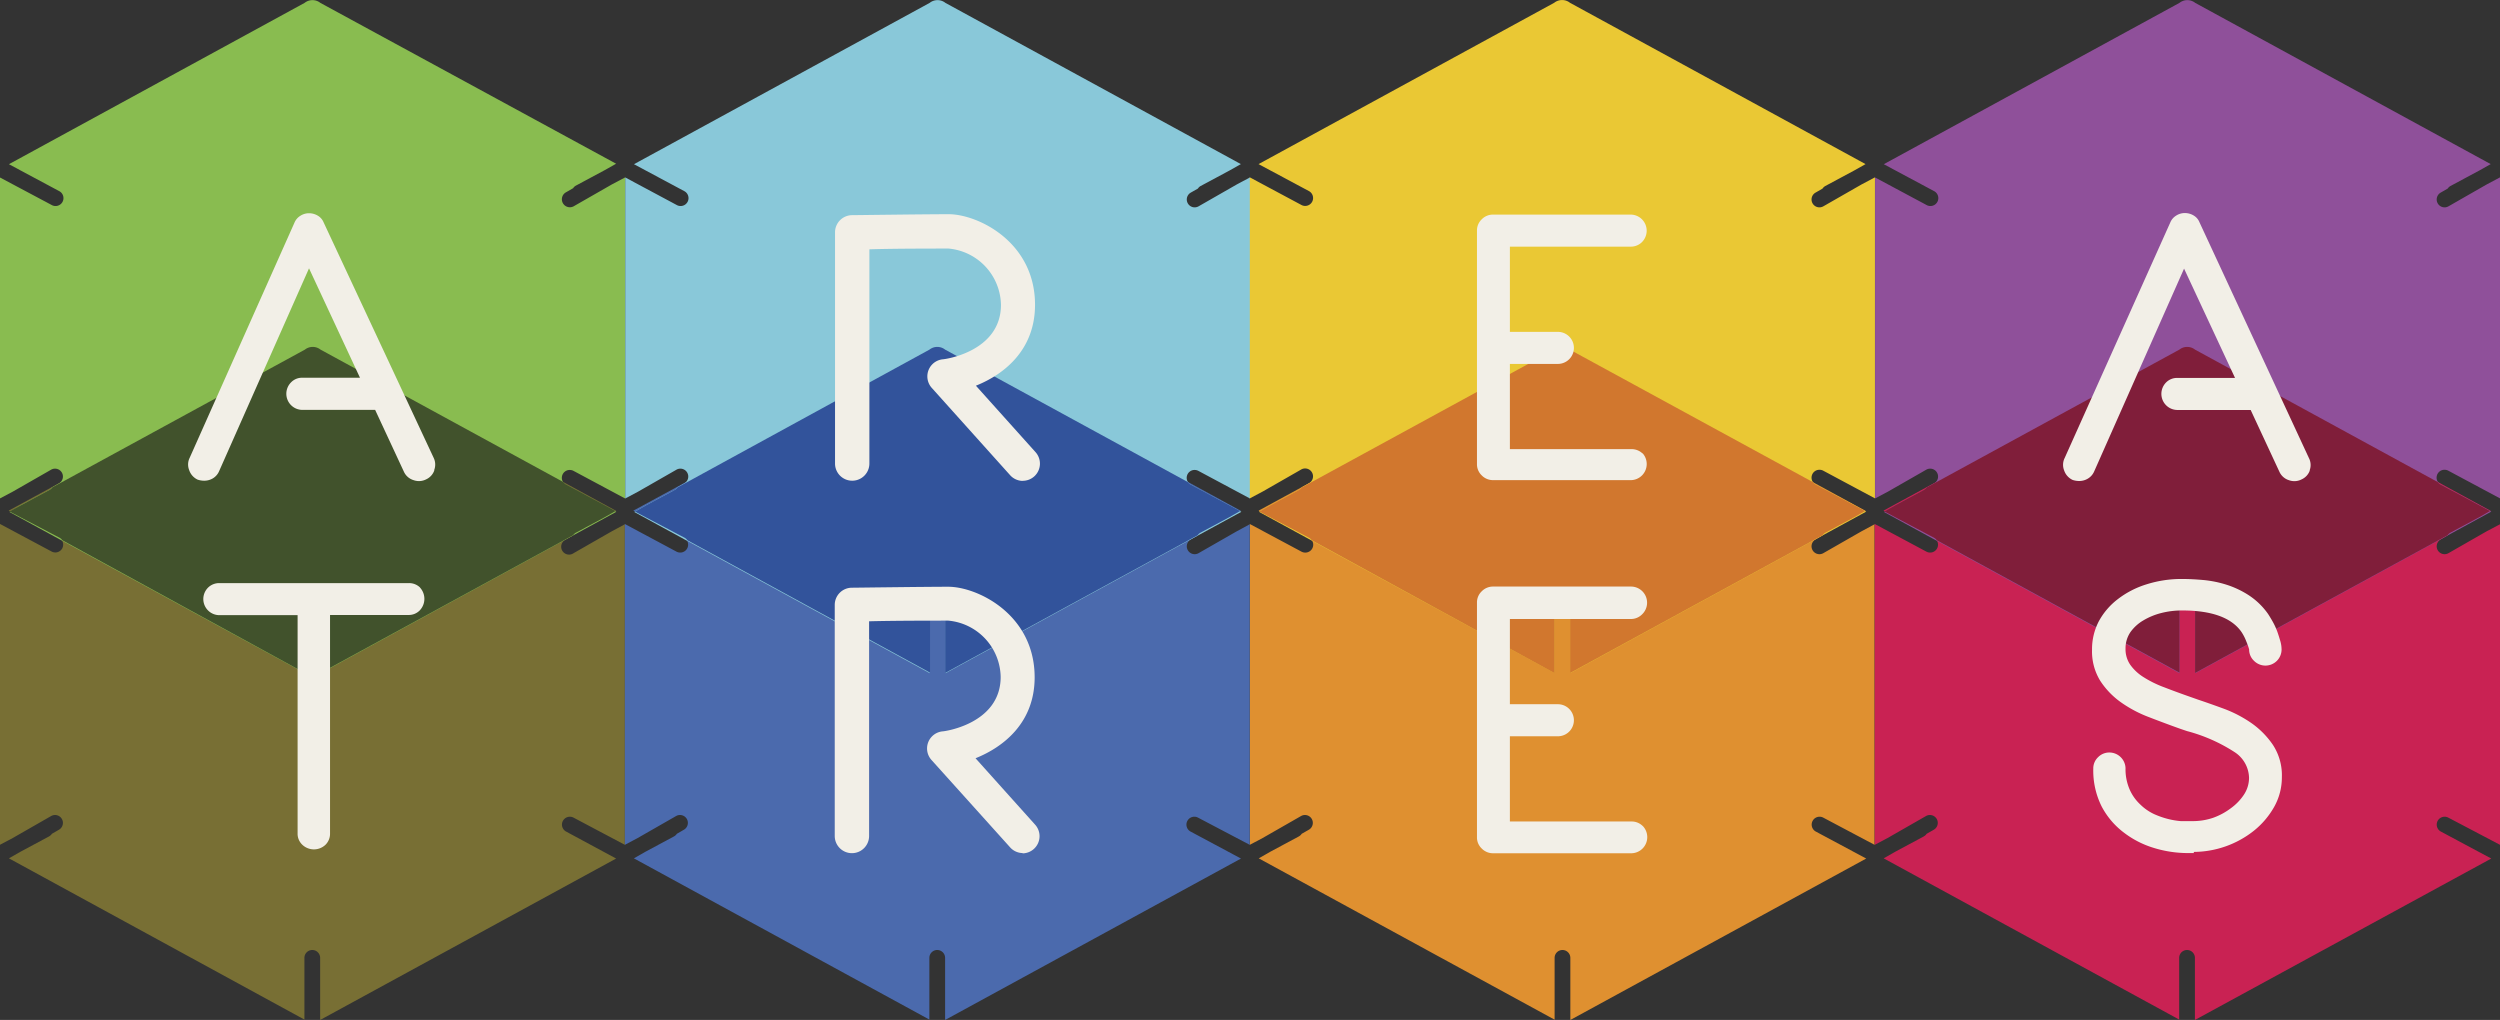 <svg id="Layer_1" data-name="Layer 1" xmlns="http://www.w3.org/2000/svg" viewBox="0 0 260.5 106.28"><rect x="0" y="0" width="260.5" height="106.28" fill="#333333" stroke="none"/><defs><style>.cls-1{fill:#df9030;}.cls-2{fill:#c92253;}.cls-3{fill:#786f34;}.cls-4{fill:#4b6aad;}.cls-5{fill:#89bc50;}.cls-6{fill:#89c8d9;}.cls-7{fill:#eac834;}.cls-8{fill:#8f509a;}.cls-9{fill:#41522c;}.cls-10{fill:#32539b;}.cls-11{fill:#d1772e;}.cls-12{fill:#801e3a;}.cls-13{fill:#f2efe7;}</style></defs><title>areatres</title><path class="cls-1" d="M194,55.32l-4,2.29a.82.82,0,1,1-.81-1.43l.73-.42a.83.83,0,0,1,.29-.27l3-1.61,1.19-.68L163.6,36.41h0a1.32,1.32,0,0,0-1.63,0h0L131.15,53.18,136.4,56a.82.82,0,0,1-.39,1.55.83.83,0,0,1-.39-.1l-5.38-2.88V88l1.34-.71,4-2.29a.82.82,0,1,1,.81,1.43l-.74.42a.86.86,0,0,1-.29.27l-3,1.61-1.19.68L162,106.22V99.91h0v-.13a.82.82,0,1,1,1.64,0h0v6.47l30.83-16.82-5.25-2.81a.82.82,0,0,1,.78-1.45h0L195.34,88V54.6Z" transform="translate(-0.01 0.03)"/><path class="cls-2" d="M259.14,55.32l-4,2.29a.82.82,0,1,1-.81-1.43l.73-.42a.8.8,0,0,1,.29-.27l3-1.61,1.19-.68L228.75,36.4h0a1.32,1.32,0,0,0-1.63,0h0L196.27,53.18,201.52,56a.82.82,0,0,1-.78,1.45l-5.38-2.88V88l1.34-.71,4-2.29a.82.82,0,1,1,.81,1.43h0l-.74.42a.89.89,0,0,1-.29.27l-3,1.61-1.19.68,30.79,16.8V99.91h0v-.13a.82.82,0,1,1,1.64,0v6.47L259.6,89.43l-5.25-2.81a.82.82,0,0,1,.78-1.45h0L260.51,88V54.6Z" transform="translate(-0.01 0.03)"/><path class="cls-3" d="M63.78,55.32l-4,2.29A.82.82,0,1,1,59,56.18l.73-.42a.79.79,0,0,1,.29-.27l3-1.61,1.19-.68L33.39,36.4h0a1.32,1.32,0,0,0-1.63,0h0L.91,53.18,6.16,56A.82.82,0,0,1,6.5,57.1h0a.82.82,0,0,1-1.11.34h0L0,54.56V88l1.34-.71,4-2.29a.82.82,0,1,1,.81,1.43l-.73.42a.87.87,0,0,1-.29.27l-3,1.61-1.19.68,30.79,16.8V99.91h0v-.13a.82.82,0,0,1,1.64,0v6.47L64.21,89.43,59,86.62a.82.82,0,1,1,.78-1.45h0L65.12,88V54.6Z" transform="translate(-0.01 0.03)"/><path class="cls-4" d="M128.9,55.32l-4,2.29a.82.82,0,0,1-.81-1.43l.74-.42a.79.79,0,0,1,.29-.27l3-1.61,1.19-.68L98.52,36.4h0a1.32,1.32,0,0,0-1.63,0h0L66,53.18,71.28,56a.82.82,0,1,1-.78,1.45h0l-5.38-2.88V88l1.34-.71,4-2.29a.82.82,0,1,1,.81,1.43h0l-.73.42a.86.86,0,0,1-.29.27l-3,1.61-1.19.68,30.79,16.8V99.91h0v-.13a.82.82,0,0,1,1.64,0v6.47l30.83-16.82-5.25-2.81a.82.82,0,1,1,.78-1.45L130.23,88V54.6Z" transform="translate(-0.01 0.03)"/><path class="cls-5" d="M63.78,19.18l-4,2.29A.82.82,0,1,1,59,20h0l.73-.42a.81.81,0,0,1,.29-.27l3-1.61,1.19-.67L33.39.27h0a1.32,1.32,0,0,0-1.64,0h0L.94,17.08l5.25,2.81a.82.82,0,0,1-.78,1.45h0L0,18.46V51.91l1.34-.71,4-2.29a.82.82,0,0,1,.81,1.43l-.73.42a.82.82,0,0,1-.29.27l-3,1.61L1,53.32l30.79,16.8V63.81h0v-.16a.82.82,0,0,1,1.64,0v6.47L64.23,53.3,59,50.49a.82.82,0,0,1,.39-1.55.81.81,0,0,1,.39.1l5.38,2.88V18.45Z" transform="translate(-0.01 0.03)"/><path class="cls-6" d="M128.9,19.18l-4,2.29a.82.82,0,0,1-.81-1.43h0l.74-.42a.81.81,0,0,1,.29-.27l3-1.61,1.19-.67L98.52.27h0a1.32,1.32,0,0,0-1.64,0h0L66.07,17.08l5.25,2.81a.82.82,0,0,1-.78,1.45h0l-5.38-2.88V51.91l1.34-.71,4-2.29a.82.82,0,0,1,.81,1.43l-.73.42a.81.81,0,0,1-.29.27l-3,1.61-1.19.68,30.79,16.8V63.81h0v-.16a.82.82,0,0,1,1.64,0v6.47L129.36,53.3l-5.25-2.81a.82.82,0,0,1,.39-1.55.81.81,0,0,1,.39.1l5.38,2.88V18.45Z" transform="translate(-0.01 0.03)"/><path class="cls-7" d="M194,19.18l-4,2.29a.82.82,0,1,1-.81-1.43h0l.73-.42a.85.85,0,0,1,.29-.27l3-1.61,1.19-.67L163.6.26h0a1.32,1.32,0,0,0-1.64,0h0L131.15,17.07l5.25,2.81a.82.82,0,0,1-.78,1.45h0l-5.38-2.88V51.9l1.36-.72,4-2.29a.82.82,0,0,1,.81,1.43l-.74.42a.81.81,0,0,1-.29.27l-3,1.61-1.19.68L162,70.1V63.79h0v-.16a.82.82,0,1,1,1.64,0V70.1l30.83-16.82-5.25-2.81a.82.82,0,0,1,.39-1.55.81.81,0,0,1,.39.1l5.38,2.88V18.45Z" transform="translate(-0.01 0.03)"/><path class="cls-8" d="M259.14,19.18l-4,2.29a.82.82,0,1,1-.81-1.43h0l.73-.42a.82.82,0,0,1,.29-.27l3-1.61,1.19-.67L228.75.27h0a1.32,1.32,0,0,0-1.64,0h0L196.3,17.08l5.25,2.81a.82.82,0,0,1-.78,1.45h0l-5.38-2.88V51.91l1.34-.71,4-2.29a.82.82,0,1,1,.81,1.43l-.74.42a.83.83,0,0,1-.29.27l-3,1.61-1.19.68,30.79,16.8V63.81h0v-.16a.82.82,0,0,1,1.64,0v6.47L259.6,53.28l-5.25-2.81a.82.82,0,0,1,.39-1.55.8.8,0,0,1,.39.1l5.38,2.88V18.45Z" transform="translate(-0.01 0.03)"/><path class="cls-9" d="M32.6,62.8a.82.82,0,0,1,.82.82h0v6.47L59.73,55.74a.82.82,0,0,1,.28-.26l3-1.61,1.14-.65L59,50.46a.81.81,0,0,1-.29-.26L33.41,36.4h0a1.32,1.32,0,0,0-1.63,0h0L5.47,50.75a.82.82,0,0,1-.28.26l-3,1.61L1,53.27,6.21,56a.8.8,0,0,1,.29.26L31.79,70.1V63.79h0v-.16a.82.82,0,0,1,.82-.82h0" transform="translate(-0.01 0.03)"/><path class="cls-10" d="M97.68,62.8a.82.82,0,0,1,.82.82h0v6.47l26.31-14.35a.81.81,0,0,1,.28-.26l3-1.61,1.14-.65-5.16-2.76a.81.81,0,0,1-.29-.26L98.49,36.4h0a1.32,1.32,0,0,0-1.63,0h0L70.6,50.76a.83.83,0,0,1-.28.26l-3,1.61-1.14.65L71.34,56a.8.8,0,0,1,.29.26l25.29,13.8V63.8h0v-.16a.82.82,0,0,1,.82-.82h0" transform="translate(-0.01 0.03)"/><path class="cls-11" d="M162.8,62.8a.82.82,0,0,1,.82.82h0v6.47l26.31-14.35a.8.8,0,0,1,.28-.26l3-1.61,1.14-.65-5.16-2.76a.83.83,0,0,1-.29-.26L163.6,36.41h0a1.32,1.32,0,0,0-1.63,0h0L135.66,50.76a.8.8,0,0,1-.28.26l-3,1.61-1.14.65L136.4,56a.8.8,0,0,1,.29.26L162,70.11V63.8h0v-.16a.82.82,0,0,1,.82-.82h0" transform="translate(-0.01 0.03)"/><path class="cls-12" d="M227.92,62.8a.82.82,0,0,1,.82.82h0v6.47l26.31-14.35a.8.8,0,0,1,.28-.26l3-1.61,1.14-.65-5.16-2.76a.81.81,0,0,1-.29-.26L228.73,36.4h0a1.32,1.32,0,0,0-1.63,0h0L200.79,50.75a.82.82,0,0,1-.28.26l-3,1.61-1.14.65L201.53,56a.81.81,0,0,1,.29.26l25.29,13.8V63.79h0v-.16a.82.82,0,0,1,.82-.82h0" transform="translate(-0.01 0.03)"/><path class="cls-13" d="M45.26,49a1.61,1.61,0,0,1-.87.93A1.64,1.64,0,0,1,43.1,50a1.61,1.61,0,0,1-1-.87l-3-6.45H31.52a1.68,1.68,0,0,1-1.2-2.85,1.59,1.59,0,0,1,1.2-.5h6L32.21,27.93,22.84,49.07a1.61,1.61,0,0,1-.64.74,1.76,1.76,0,0,1-.91.25,2.14,2.14,0,0,1-.68-.11,1.67,1.67,0,0,1-.89-1,1.58,1.58,0,0,1,.06-1.29L30.69,23.18a1.53,1.53,0,0,1,.61-.72,1.66,1.66,0,0,1,.91-.27,1.77,1.77,0,0,1,.91.25,1.45,1.45,0,0,1,.61.7L45.19,47.66a1.6,1.6,0,0,1,.07,1.27" transform="translate(-0.01 0.03)"/><path class="cls-13" d="M43.76,61.18a1.74,1.74,0,0,1,0,2.38,1.59,1.59,0,0,1-1.2.49H34.4V86.82A1.61,1.61,0,0,1,33.92,88a1.75,1.75,0,0,1-2.4,0,1.57,1.57,0,0,1-.5-1.19V64.07H22.86a1.68,1.68,0,0,1-1.18-2.86,1.64,1.64,0,0,1,1.18-.48H42.6a1.63,1.63,0,0,1,1.2.48" transform="translate(-0.01 0.03)"/><path class="cls-13" d="M106.6,50.08a1.79,1.79,0,0,1-1.33-.59l-8.15-9.08a1.79,1.79,0,0,1,1.12-3c.24,0,6.07-.81,6.07-5.68a6,6,0,0,0-5.45-5.86c-1.63,0-5.85,0-8.26.08V48.27a1.79,1.79,0,0,1-3.58,0V24.18a1.79,1.79,0,0,1,1.77-1.79c.31,0,7.72-.1,10.07-.1,3,0,9,2.85,9,9.44,0,4.69-3.19,7.24-6.16,8.43l6.2,6.91a1.79,1.79,0,0,1-1.33,3" transform="translate(-0.01 0.03)"/><path class="cls-13" d="M106.6,88.86a1.79,1.79,0,0,1-1.33-.59l-8.18-9.09a1.79,1.79,0,0,1,1.12-3c.24,0,6.07-.81,6.07-5.68a6,6,0,0,0-5.45-5.86c-1.63,0-5.85,0-8.26.07V87.08a1.79,1.79,0,0,1-3.58,0V63a1.79,1.79,0,0,1,1.76-1.79c.31,0,7.72-.1,10.07-.1,3,0,9,2.85,9,9.44,0,4.69-3.19,7.24-6.16,8.43l6.2,6.91a1.79,1.79,0,0,1-1.33,3" transform="translate(-0.01 0.03)"/><path class="cls-13" d="M171.15,47.18A1.68,1.68,0,0,1,170,50H155.6a1.63,1.63,0,0,1-1.19-.49,1.6,1.6,0,0,1-.5-1.18V24a1.6,1.6,0,0,1,.5-1.18,1.63,1.63,0,0,1,1.19-.49h14.32a1.68,1.68,0,0,1,1.18,2.87,1.63,1.63,0,0,1-1.18.47H157.34v8.88h5a1.67,1.67,0,0,1,0,3.34h-5v8.88H170a1.64,1.64,0,0,1,1.18.47" transform="translate(-0.01 0.03)"/><path class="cls-13" d="M171.15,86A1.68,1.68,0,0,1,170,88.88H155.6a1.64,1.64,0,0,1-1.19-.49,1.59,1.59,0,0,1-.5-1.18V62.76a1.6,1.6,0,0,1,.5-1.18,1.64,1.64,0,0,1,1.19-.49h14.32A1.68,1.68,0,0,1,171.1,64a1.63,1.63,0,0,1-1.18.47H157.34v8.88h5a1.67,1.67,0,0,1,0,3.34h-5v8.88H170a1.63,1.63,0,0,1,1.18.47" transform="translate(-0.01 0.03)"/><path class="cls-13" d="M240.69,49a1.6,1.6,0,0,1-.87.93,1.63,1.63,0,0,1-1.29.08,1.61,1.61,0,0,1-1-.87l-3-6.45H226.9a1.68,1.68,0,0,1-1.2-2.85,1.6,1.6,0,0,1,1.2-.49h6l-5.31-11.39-9.37,21.14a1.62,1.62,0,0,1-.65.74,1.75,1.75,0,0,1-.91.25,2.15,2.15,0,0,1-.68-.11,1.68,1.68,0,0,1-.89-1,1.59,1.59,0,0,1,.06-1.29l11-24.53a1.53,1.53,0,0,1,.61-.72,1.66,1.66,0,0,1,.91-.27,1.76,1.76,0,0,1,.91.25,1.42,1.42,0,0,1,.61.7L240.6,47.7a1.58,1.58,0,0,1,.08,1.27" transform="translate(-0.01 0.03)"/><path class="cls-13" d="M228.6,88.86H228a12.07,12.07,0,0,1-3.54-.53,9.78,9.78,0,0,1-3.15-1.61A8.16,8.16,0,0,1,219,84a8.37,8.37,0,0,1-.87-3.94,1.6,1.6,0,0,1,.49-1.18,1.64,1.64,0,0,1,1.21-.5A1.69,1.69,0,0,1,221.49,80a5.29,5.29,0,0,0,.44,2.26,4.75,4.75,0,0,0,1.1,1.54,5.19,5.19,0,0,0,1.44,1,8.83,8.83,0,0,0,1.5.52,8.28,8.28,0,0,0,1.27.21h1.36a6.57,6.57,0,0,0,2-.34,6.89,6.89,0,0,0,1.86-1,5.44,5.44,0,0,0,1.37-1.42,3.18,3.18,0,0,0,.53-1.76,3.28,3.28,0,0,0-1.46-2.64,17.15,17.15,0,0,0-5-2.22l-.68-.23q-1.6-.57-3.25-1.21a13,13,0,0,1-3-1.59,8.26,8.26,0,0,1-2.14-2.25,5.85,5.85,0,0,1-.83-3.21,6.27,6.27,0,0,1,.7-2.94,7.24,7.24,0,0,1,2-2.33,9.49,9.49,0,0,1,3-1.54,12,12,0,0,1,3.69-.55q1,0,2.23.11a11.49,11.49,0,0,1,2.4.49,9.7,9.7,0,0,1,2.32,1.1,7.42,7.42,0,0,1,2,1.94c.15.23.32.51.5.83a7.61,7.61,0,0,1,.46,1c.13.36.23.7.32,1a3.26,3.26,0,0,1,.13.87,1.68,1.68,0,0,1-2.88,1.18,1.6,1.6,0,0,1-.5-1.18,6.75,6.75,0,0,0-.29-.82,4.93,4.93,0,0,0-.51-1q-1.56-2.24-6.19-2.24a8.71,8.71,0,0,0-2.14.26,7,7,0,0,0-1.9.78A4.37,4.37,0,0,0,222,65.84a3,3,0,0,0-.51,1.73,2.86,2.86,0,0,0,.48,1.65,4.81,4.81,0,0,0,1.37,1.29,11.32,11.32,0,0,0,2.19,1.08q1.29.5,2.89,1.06l.65.23q1.14.38,2.64.93a13,13,0,0,1,2.86,1.48,8.82,8.82,0,0,1,2.28,2.3,5.78,5.78,0,0,1,.93,3.34,6.27,6.27,0,0,1-.82,3.15,8.58,8.58,0,0,1-2.13,2.48,10.17,10.17,0,0,1-6.22,2.18" transform="translate(-0.01 0.03)"/></svg>